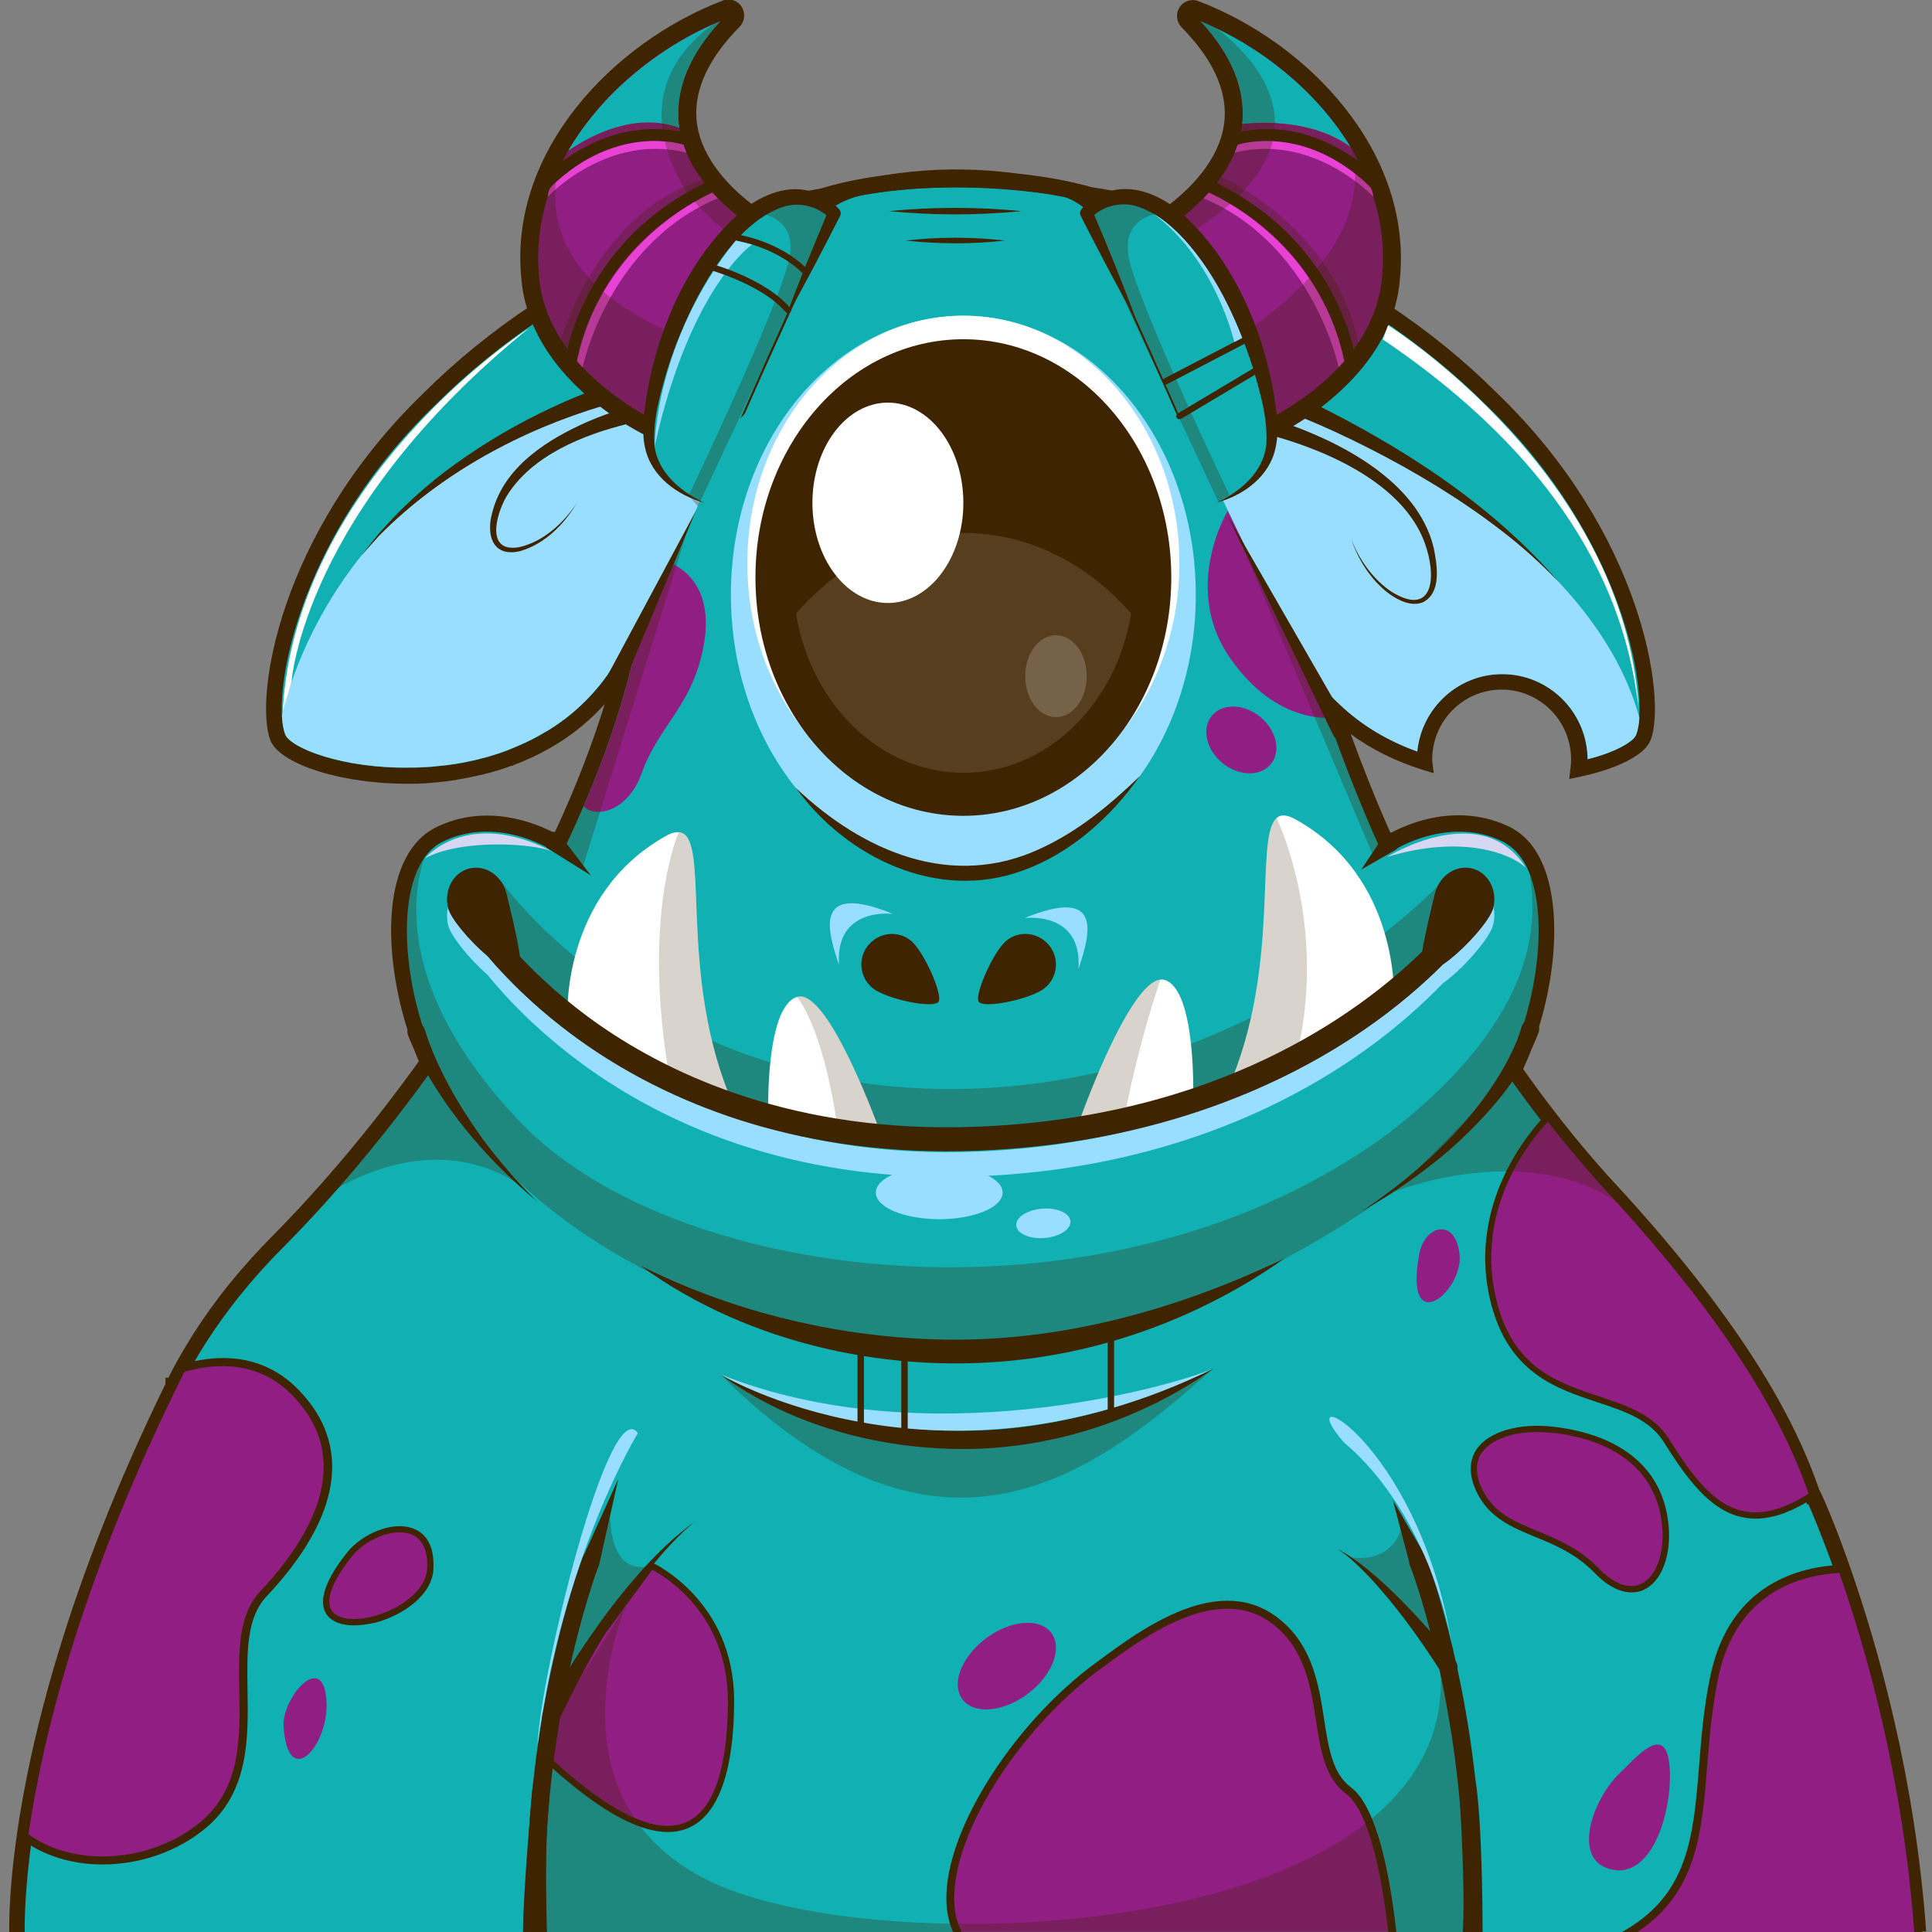 <?xml version="1.0" encoding="utf-8"?>
<!-- Generator: Adobe Illustrator 26.1.0, SVG Export Plug-In . SVG Version: 6.00 Build 0)  -->
<svg version="1.1" id="Слой_1" xmlns="http://www.w3.org/2000/svg" xmlns:xlink="http://www.w3.org/1999/xlink" x="0px" y="0px"
	 viewBox="0 0 1024 1024" style="enable-background:new 0 0 1024 1024;" xml:space="preserve">
<rect x="0" y="0" width="1024" height="1024" fill="#808080" stroke="none"/>
<style type="text/css">
	.st0{fill:#11B1B3;}
	.st1{fill:#3F2401;}
	.st2{fill:#911E83;}
	.st3{fill:#99DEFF;}
	.st4{fill:#FFFFFF;}
	.st5{opacity:0.12;fill:#FFFFFF;}
	.st6{opacity:0.19;fill:#FFFFFF;}
	.st7{opacity:0.29;fill:#3F2401;}
	.st8{opacity:0.2;fill:#3F2401;}
	.st9{fill:#E842D4;}
	.st10{fill:#D6D7F3;}
</style>
<g>
	<path class="st0" d="M1016.8,1024c-6-82.7-26.2-152.2-40.4-192.5c-8.5-24-14.8-37.7-14.8-37.7s-0.2,0-0.5-0.1
		c-0.1-0.4-0.3-0.9-0.4-1.3c-8.6-25.5-23.9-57-53.7-97.3c0,0,0,0,0,0c-13.2-17.9-29.3-37.5-48.8-59.1c-13.4-14.2-25.8-28.9-37.5-44
		c-6.3-8.1-12.3-16.4-18.1-24.7c2.8-5.9,5.4-12.1,7.6-18.5c0.1-0.3,0.2-0.5,0.3-0.7c0.2-0.6,0.4-1.3,0.6-1.9c0-0.1,0-0.1,0.1-0.2
		c0-0.1,0-0.1,0-0.1c13.1-40.6,12.8-87.8-10.2-102.1c-0.8-0.5-1.6-1-2.5-1.4c-8.8-4.3-17.5-5.8-25.6-5.7c-17.8,0.2-32.2,8-36.3,10.5
		l0,0c-0.8,0.5-1.2,0.7-1.2,0.7c-9.3-20.7-17.4-41-24.4-60.5c-1.3-3.7-2.6-7.4-3.9-11c14.2,13.5,30.9,22.4,48.2,27.8
		c0-0.2,0-0.4,0-0.5v-0.8c0-22.7,18.3-41.2,41-41.2c22.7,0,41.1,18.5,41.1,41.2c0,1.7-0.1,3.4-0.3,5.1c15.1-3.2,26.6-8.2,31.8-13.3
		c0.2-0.2,0.3-0.3,0.5-0.5c0.1-0.2,0.3-0.4,0.4-0.5c0.4-0.5,0.7-0.9,1-1.4c0.3-0.4,0.5-0.9,0.7-1.4c8-21.9-6.5-107.9-80.8-179.3
		c-18.4-18.3-37.8-33.6-57.1-46.4c-13.2-8.7-26.3-16.2-39-22.7c-27.5-14-53-23.1-73.2-29c-1-0.3-1.9-0.6-2.8-0.8
		c-12.6-3.5-22.8-5.8-29.9-7.2c-3.4-0.7-6.1-1.1-7.9-1.4c-1.8-0.3-2.8-0.4-2.8-0.4c-11.1-3.1-23.4-5.5-37.3-6.9h0
		c-10.1-1.1-21.1-1.6-32.8-1.6c-2.2,0-4.3,0-6.5,0.1c-14.4,0.3-27.4,1.4-39.3,3.3c-0.6,0.1-1.2,0.2-1.8,0.3
		c-8.6,1.4-16.5,3.3-23.9,5.5c-1.7,0.3-4,0.7-6.7,1.2c-3.6,0.7-7.9,1.6-13,2.8c-5,1.2-10.8,2.7-17.1,4.5c-0.8,0.2-1.7,0.5-2.6,0.7
		c-20.2,5.9-45.8,15.1-73.4,29.2c-12.7,6.5-25.7,14-38.8,22.6c-19.2,12.7-38.5,28-56.9,46.2c-74.3,71.4-88.8,157.4-80.7,179.3
		c3.7,10,34.1,20.9,70.3,20.5c0.6,0,1.2,0,1.9,0c0.2,0,0.4,0,0.6,0c0.8,0,1.7,0,2.5-0.1c0.8,0,1.6-0.1,2.3-0.1
		c0.6,0,1.3-0.1,1.9-0.1c0.6,0,1.1-0.1,1.7-0.1c1.4-0.1,2.8-0.2,4.1-0.4c0.7-0.1,1.3-0.1,2-0.2c1.4-0.1,2.9-0.3,4.3-0.5
		c1.2-0.2,2.3-0.4,3.5-0.6c2.7-0.4,5.3-0.9,8-1.5c1.3-0.3,2.6-0.6,4-0.9c0.7-0.2,1.3-0.3,2-0.5c2-0.5,4-1.1,5.9-1.7
		c1.3-0.4,2.6-0.8,3.9-1.3c1.3-0.4,2.5-0.9,3.7-1.3c0,0,0.1,0,0.2-0.1c4.6-1.7,9-3.6,13.4-5.9c0.6-0.3,1.3-0.6,1.9-1
		c1.9-1,3.7-2,5.6-3.1c1.2-0.7,2.4-1.5,3.6-2.2c12.8-8.3,24.4-19.3,33.7-33.7c0.7-1.1,1.5-2.3,2.2-3.5c0,0,0,0,0,0.1
		c-7.9,31.9-20.1,64-35,95.1c-0.3-0.2-0.8-0.5-1.5-0.9c0,0,0,0,0,0c-7.2-4.2-34-17.6-61.2-4.3c-25.8,12.6-26.3,62.6-12.3,104.9
		c0,0,0,0.1,0.1,0.3c0.1,0.3,0.2,0.6,0.3,0.9c0.1,0.2,0.2,0.4,0.3,0.6c1.6,4.8,3.5,9.5,5.5,14.1c-26.8,37.5-54.8,70.3-79.7,95.2
		c-8.6,8.7-16.3,17.3-23,25.7c0,0,0,0,0,0h0c-7.1,8.8-13.2,17.4-18.5,25.7c-3.4,5.4-6.5,10.7-9.2,15.8c-1.6,3.1-3.2,6.1-4.6,9
		c0,0,0,0,0,0c0,0,0,0.1,0,0.1c0,0.1-0.1,0.2-0.1,0.3C39.3,841.4,19.9,923.3,12.8,973.2c-3.7,25.8-4,43-4,50.8H1016.8z"/>
	<path class="st1" d="M13.1,1024c-0.1-7.6,0.3-24.7,3.9-50.2c7-49.3,26.1-129.9,77.3-235.1l0.8-1.8l0.7-0.7v-0.8
		c1.2-2.5,2.6-5.2,4.1-8c2.8-5.2,5.8-10.4,9.1-15.5c5.4-8.5,11.5-16.9,18-25.1l0.3-0.3c6.8-8.5,14.5-17.1,22.7-25.3
		c27-27.1,54.7-60.2,80.1-95.7l1.4-2l-1-2.2c-2-4.5-3.8-9.1-5.3-13.7l-0.1-0.3c-0.1-0.2-0.2-0.5-0.2-0.5l-0.3-1
		c-13.3-40.1-13.2-88.4,10.1-99.7c23.1-11.3,46.1-1.8,55.1,3l2.2,1.2c0.4,0.2,0.7,0.4,1,0.6l4.3,2.6l2-4.2
		c3.5-7.3,6.8-14.6,9.9-21.8c11-25.5,19.5-50.4,25.4-74.1l0.1-0.5v-0.5l-2.9,0l-0.9,0l-0.3-0.2l-3.7-2c-0.7,1.2-1.4,2.3-2.1,3.4
		c-8.4,13-19.3,24-32.4,32.4c-1.1,0.7-2.3,1.5-3.5,2.1c-1.8,1.1-3.6,2.1-5.5,3.1c-0.5,0.3-1.1,0.6-1.7,0.9
		c-4.2,2.1-8.4,3.9-12.5,5.5l-1,0.4h0c-0.8,0.3-1.7,0.6-2.5,0.9l-0.8,0.3c-1.3,0.4-2.5,0.8-3.8,1.2c-1.7,0.6-3.6,1.1-5.7,1.6
		l-0.8,0.2c-0.4,0.1-0.8,0.2-1.1,0.3l-0.4,0.1c-1.2,0.3-2.4,0.6-3.5,0.8c-2.7,0.6-5.3,1.1-7.8,1.5l-0.6,0.1c-1,0.1-1.9,0.3-2.9,0.4
		c-1.4,0.2-2.8,0.4-4.3,0.5c-0.6,0.1-1.2,0.1-1.9,0.2c-1.3,0.1-2.7,0.3-4,0.4l-3.8,0.2c-0.7,0-1.4,0.1-2.1,0.1
		c-0.8,0-1.6,0.1-2.4,0.1h-0.1l-0.5,0c-0.6,0-1.1,0-1.8,0c-35.7,0.6-63.6-10.4-66.3-17.7c-0.9-2.4-1.5-5.9-1.7-10.1
		c-1.5-30.2,16.7-102.5,81.5-164.7c16.9-16.8,35.8-32.2,56.2-45.7c12.3-8.1,25.2-15.7,38.4-22.4c23.3-11.9,47.7-21.6,72.7-28.9
		c0.6-0.2,1.2-0.4,1.8-0.5l0.6-0.2c5.6-1.6,11.3-3.1,16.9-4.4c4.4-1,8.6-1.9,12.8-2.8c2.7-0.5,4.9-0.9,6.6-1.2l0.5-0.1
		c7.3-2.2,15.2-4,23.3-5.4c0.3,0,0.7-0.1,1.1-0.2c0.3,0,0.5-0.1,0.8-0.1c11.7-1.9,24.8-2.9,38.7-3.2c2.2,0,4.3-0.1,6.4-0.1
		c11.4,0,22.3,0.5,32.4,1.6l0.3,0c13.1,1.4,25.3,3.6,36.3,6.8l0.6,0.1c0,0,1,0.1,2.7,0.4c1.9,0.3,4.7,0.8,7.8,1.4
		c6.2,1.2,16.3,3.3,29.4,7l1.2,0.4c0.5,0.1,1,0.3,1.6,0.5c24.9,7.3,49.3,16.9,72.4,28.7c13.2,6.7,26.2,14.3,38.6,22.5
		c20.5,13.6,39.5,29,56.5,45.9c65.6,63,83.4,136.4,81.3,165.9c-0.2,3.7-0.8,6.6-1.6,8.8c-0.1,0.1-0.1,0.3-0.2,0.5l-0.1,0.2
		c-0.2,0.3-0.4,0.6-0.7,1l-0.5,0.6c-4.1,4-13.1,8.1-24.3,10.9c-0.2-24.9-20.4-45.1-45.3-45.1c-23.4,0-42.7,18-45,41
		c-15.9-5.7-29.8-14.1-41.2-25l-12.6-12l0.8,2.2l5.3,15.3c1.1,3.3,2.3,6.6,3.5,10c7.5,20.9,15.8,41.4,24.5,60.8l1.9,4.3l4.1-2.5
		l1.5-0.9c4.2-2.5,17.6-9.5,33.9-9.7c8.4-0.1,16.4,1.7,23.6,5.2c0.8,0.4,1.5,0.8,2.2,1.3c21.5,13.4,20.4,60.1,8.4,97.2l-0.1,0.4
		c-0.2,0.6-0.4,1.1-0.5,1.7c-0.1,0.2-0.2,0.5-0.3,0.7c-2.1,6.3-4.6,12.3-7.4,18.1l-1.1,2.2l1.4,2c5.8,8.4,12,16.7,18.2,24.8
		c12.2,15.7,24.9,30.6,37.7,44.2c18.2,20.1,34.3,39.5,47.7,57.6v0.3l1,1c25.4,34.5,42.8,65.9,52.9,95.9l1.2,3.8l0.8,0.1
		c2,4.6,7.3,17,13.8,35.3c15.1,43,34.2,110.8,40.1,191.1h8.5c-5.9-81.5-25.3-150.3-40.6-193.9c-8.4-24-14.7-37.6-15-38.1l-0.9-1.9
		l-0.1,0c-10.4-30.4-27.8-61.9-53.2-96.4l-0.8-1.1c-13.8-18.7-30.3-38.7-49.2-59.5c-12.7-13.5-25.2-28.1-37.2-43.7
		c-5.7-7.3-11.2-14.9-16.6-22.5c2.5-5.4,4.7-11,6.7-16.8c0-0.2,0.1-0.3,0.2-0.4l0.1-0.4c0.2-0.6,0.4-1.1,0.5-1.7c0,0,0-0.1,0-0.1
		l0.3-0.7v-0.3c13.1-41.1,13.1-90.6-12.1-106.3c-1-0.7-2-1.2-3-1.7c-8.5-4.1-17.8-6.2-27.5-6.1c-15.8,0.1-29.1,6-35.5,9.4
		c-7.5-16.8-14.5-34.4-21.1-52.4c11.1,8.1,23.8,14.4,37.8,18.8l6.2,1.9l-0.8-6.5v-0.8c0-20.4,16.5-37,36.8-37
		c20.3,0,36.8,16.6,36.8,37c0,1.4-0.1,2.9-0.3,4.6l-0.7,5.8l5.7-1.2c15.5-3.3,27.8-8.5,33.9-14.4c0.3-0.3,0.5-0.5,0.8-0.8
		c0.2-0.3,0.4-0.5,0.5-0.6c0.5-0.6,0.9-1.3,1.3-1.8c0.4-0.7,0.8-1.4,1.1-2.2c8.1-22.1-4.3-109.3-81.7-183.7
		c-17.3-17.3-36.7-33-57.7-46.9c-12.7-8.3-25.9-16.1-39.4-22.9c-23.6-12-48.5-21.9-73.8-29.3c-0.6-0.2-1.1-0.3-1.7-0.5l-1.2-0.4
		c-13.5-3.8-23.9-6-30.2-7.2c-3.3-0.6-6-1.1-8.1-1.4c-1.3-0.2-2.1-0.3-2.6-0.4c-11.5-3.2-24.2-5.6-37.7-7l-0.3,0
		c-10.3-1.1-21.4-1.6-33.1-1.6c-2.2,0-4.3,0-6.6,0.1c-14.3,0.3-27.8,1.4-39.8,3.3c-0.3,0-0.7,0.1-1,0.2c-0.3,0-0.5,0.1-0.9,0.1
		c-8.4,1.4-16.6,3.3-24.2,5.6c-1.7,0.3-3.9,0.7-6.5,1.2c-4.3,0.8-8.8,1.8-13.2,2.8c-5.8,1.4-11.6,2.9-17.3,4.5l-0.6,0.1
		c-0.7,0.2-1.4,0.4-2,0.6c-25.4,7.4-50.3,17.3-74.1,29.5c-13.4,6.9-26.6,14.6-39.2,22.9c-20.9,13.8-40.3,29.6-57.5,46.7
		C147.3,282.9,135,370,143.2,392.1c4.8,13.1,38.8,23.7,74.3,23.3c0.7,0,1.3,0,1.9,0c0.3,0,0.6,0,0.8,0c0.8,0,1.6,0,2.4-0.1
		c0.8,0,1.5-0.1,2.3-0.1l3.9-0.3c1.4-0.1,2.9-0.2,4.2-0.4c0.7-0.1,1.4-0.1,2-0.2c1.5-0.1,3-0.4,4.5-0.6c1-0.1,2-0.3,3-0.5l0.6-0.1
		c2.7-0.4,5.4-1,8.3-1.6c1.2-0.3,2.4-0.6,3.6-0.8l2.5-0.6c2.2-0.6,4.2-1.1,6.1-1.7c1.3-0.4,2.6-0.8,4.1-1.3l0.8-0.3
		c0.8-0.3,1.6-0.6,2.4-0.9l0.6,0l0.7-0.4c4.4-1.6,8.9-3.6,13.5-5.9c0.7-0.3,1.3-0.7,1.9-1c1.9-1,3.9-2.1,5.8-3.2
		c1.2-0.8,2.5-1.5,3.7-2.3c8.7-5.6,16.5-12.3,23.4-19.9c-6.8,22-15.7,44.9-26.6,68.3c-10.3-5.4-36.2-16-62.6-3.1
		c-28.8,14-29.1,65.9-14.5,110c0,0.1,0.1,0.3,0.1,0.4l0.1,0.3c0.1,0.3,0.1,0.5,0.3,0.9l0.1,0.4c1.4,4.1,2.9,8.1,4.6,12.1
		c-24.8,34.5-51.7,66.5-77.8,92.8c-7.9,8-15.3,16.2-22,24.4l-1.3,1.6c-6.8,8.5-13.1,17.3-18.7,26.1c-3.3,5.3-6.5,10.7-9.4,16
		c-1.3,2.4-2.5,4.7-3.5,6.8h-1.6v3.3c-52.2,106.8-71.7,189-78.8,239.1c-3.7,26.1-4.1,43.4-4,51.4H13.1z"/>
	<path class="st2" d="M373.3,340.1c-5.4,33.7-24,43.8-33.1,69.5c-7.5,21-24.8,24.1-30.9,17.8c11-25.5,19.5-50.4,25.4-74.1l0.1-0.5
		v-0.5l-2.9,0l23.7-53.8C355.6,298.5,378.7,306.4,373.3,340.1z"/>
	<path class="st2" d="M650.7,270.8c0,0-0.4,0.7-1.1,2c-4.5,8.6-20,43.4,2.1,75.6c25.5,37,55.3,31.8,55.3,31.8L650.7,270.8z"/>
	<path class="st3" d="M396.3,207.9c-18.7,43.2-40.6,92.8-60.3,134.1c-1.7,3.5-3.5,6.9-5.4,10.1l-3.7-2c-0.7,1.2-1.4,2.3-2.1,3.4
		c-8.4,13-19.3,24-32.4,32.4c-1.1,0.7-2.3,1.5-3.5,2.1c-1.8,1.1-3.6,2.1-5.5,3.1c-0.5,0.3-1.1,0.6-1.7,0.9
		c-4.2,2.1-8.4,3.9-12.5,5.5l-1,0.4h0c-0.8,0.3-1.7,0.6-2.5,0.9l-0.8,0.3c-1.3,0.4-2.5,0.8-3.8,1.2c-1.7,0.6-3.6,1.1-5.7,1.6
		l-0.8,0.2c-0.4,0.1-0.8,0.2-1.1,0.3l-0.4,0.1c-1.2,0.3-2.4,0.6-3.5,0.8c-2.7,0.6-5.3,1.1-7.8,1.5l-0.6,0.1c-1,0.1-1.9,0.3-2.9,0.4
		c-1.4,0.2-2.8,0.4-4.3,0.5c-0.6,0.1-1.2,0.1-1.9,0.2c-1.3,0.1-2.7,0.3-4,0.4l-3.8,0.2c-0.7,0-1.4,0.1-2.1,0.1
		c-0.8,0-1.6,0.1-2.4,0.1h-0.1l-0.5,0c-0.6,0-1.1,0-1.8,0c-35.7,0.6-63.6-10.4-66.3-17.7c-0.9-2.4-1.5-5.9-1.7-10.1
		c8.5-35.4,46.5-142.1,199.2-176.8C370.5,199.4,386,201.8,396.3,207.9z"/>
	<path class="st3" d="M868.9,380.4c-0.2,3.7-0.8,6.6-1.6,8.8c-0.1,0.1-0.1,0.3-0.2,0.5l-0.1,0.2c-0.2,0.3-0.4,0.6-0.7,1l-0.5,0.6
		c-4.1,4-13.1,8.1-24.3,10.9c-0.2-24.9-20.4-45.1-45.3-45.1c-23.4,0-42.7,18-45,41c-15.9-5.7-29.8-14.1-41.2-25l-12.6-12l0.8,2.2
		c-4.8-6.3-9.2-13.4-12.9-21.3c-18.7-39.1-42.1-85.9-60.1-127.5c0.1-0.1,0.2-0.2,0.3-0.3c12.8-10.7,30.6-13.1,46-6.6
		C717.1,227,843.6,287.7,868.9,380.4z"/>
	<ellipse class="st3" cx="510.6" cy="315.2" rx="123.2" ry="147.8"/>
	<g>
		<ellipse class="st4" cx="510.6" cy="298.5" rx="114.5" ry="131.2"/>
		<ellipse class="st1" cx="510.6" cy="306.1" rx="110.2" ry="126.3"/>
		<path class="st1" d="M601,306.1c0,6.5-0.5,12.9-1.5,19.1c-7.8,48.1-44.6,84.4-88.8,84.4c-44.2,0-81-36.4-88.8-84.4
			c-1-6.2-1.5-12.6-1.5-19.1c0-57.2,40.5-103.5,90.4-103.5C560.5,202.6,601,248.9,601,306.1z"/>
		<path class="st5" d="M599.5,325.2c-7.8,48.1-44.6,84.4-88.8,84.4c-44.2,0-81-36.4-88.8-84.4c22.9-26.4,54.3-42.7,88.8-42.7
			C545.2,282.5,576.6,298.8,599.5,325.2z"/>
		<ellipse class="st4" cx="470.6" cy="266.5" rx="40" ry="53.1"/>
		<ellipse class="st6" cx="559.7" cy="358.4" rx="16.3" ry="21.7"/>
	</g>
	<path class="st1" d="M322.3,357.5l46.5-86.7l-38,90.9C328.1,367.6,319.3,363.4,322.3,357.5L322.3,357.5z"/>
	<path class="st1" d="M706.6,389.6l-55.9-116.2L715,385.1C718.1,390.8,709.6,395.4,706.6,389.6L706.6,389.6z"/>
	<path class="st1" d="M413.4,149.1c2.7-23.9,18.4-47.4,42.4-53.6c35.9-8.3,73.9-7.3,109.6,1.5c21.1,7.9,33.2,35.6,39,55.8
		c-8.5-17.2-22-42.8-41.2-48.8c-33.1-5.4-71.1-6.7-105.5-0.7C435.2,107.9,420.4,127.6,413.4,149.1L413.4,149.1z"/>
	<path class="st1" d="M482.7,498.5c7,5.6,17.3,29.2,14.7,32.5c-3,3.8-27.8-1.6-34.8-7.2c-7-5.6-8.1-15.8-2.5-22.7
		S475.7,492.9,482.7,498.5z"/>
	<path class="st1" d="M533.5,498.5c-7,5.6-17.3,29.2-14.7,32.5c3,3.8,27.8-1.6,34.8-7.2c7-5.6,8.1-15.8,2.5-22.7
		S540.5,492.9,533.5,498.5z"/>
	<path class="st1" d="M225.1,545.7c6.5,20.5,17.6,39.5,30,57c8.8,12,18.8,23.5,29.4,34c-10.5-8.9-20.9-18.6-30-29
		c-10.9-12.2-20.6-25.5-28.8-39.8c-2.4-4.1-4.6-8.3-6.6-12.6c-1-2.2-2-4.3-2.9-6.8c-0.9-2.5,0.3-5.2,2.7-6.2
		C221.5,541.4,224.4,543,225.1,545.7L225.1,545.7z"/>
	<path class="st1" d="M815.6,547c-8.1,21.7-23.5,39.9-39.9,55.7c-12.1,11.6-25.9,21.8-39.9,30.9c0,0-14.3,8.7-14.3,8.7
		c4.7-3.3,16-11.3,20.2-14.8c19.5-15.3,37.3-33.4,50.8-54.2c4.4-6.9,8.3-14,11.4-21.5c0.9-2.3,1.9-5.1,2.5-7.4
		C808.2,538.2,817.4,540.7,815.6,547L815.6,547z"/>
	<path class="st1" d="M297,442.8l16.2,21.2l-22.4-14l-0.2-0.1C284.4,445.5,292,437.1,297,442.8L297,442.8z"/>
	<path class="st1" d="M739.6,450.5l-18.1,10.4l11.6-17.4C738.1,437.2,746.3,446.1,739.6,450.5L739.6,450.5z"/>
	<path class="st1" d="M339.6,670.9C385.9,694,437,707,488.6,709.6c66.7,3.6,132.1-13.8,192.2-42.6c-39.9,28.2-87.3,47-136,53.2
		C474.5,729.3,397.3,713,339.6,670.9L339.6,670.9z"/>
	<path class="st1" d="M421.8,417.6c35.5,33.7,82.7,54.1,129.6,32.2c20-9.2,36.9-23.1,52.9-38.6c-15.5,21.8-36.8,41.2-62.5,50.3
		C496.9,477.9,448.7,454.6,421.8,417.6L421.8,417.6z"/>
	<path class="st1" d="M381.7,728.4c45.5,22.6,97.2,32.9,147.8,29.2c39.7-3,77.6-15.1,113.7-32.2c-37.8,26.7-83.9,42.1-130.4,42.6
		C466.7,768.4,419.2,755.8,381.7,728.4L381.7,728.4z"/>
	<path class="st2" d="M421.5,141.3c-0.1-1.6-0.4-3.1-0.7-4.7c-0.2-1-0.4-2.1-0.7-3.1c-0.3-1.4-0.7-2.8-1.2-4.2c0-0.1,0-0.2-0.1-0.2
		c-0.3-0.9-0.6-1.8-1-2.6c0,0-7-3.3-15.9-9.4c0,0,0,0,0,0c-0.1-0.1-0.2-0.1-0.3-0.2c-1.3-0.9-2.6-1.8-3.9-2.8
		c-0.3-0.2-0.5-0.4-0.8-0.6c-0.9-0.7-1.8-1.4-2.8-2.2c0,0-0.1-0.1-0.1-0.1c-0.5-0.4-1.1-0.9-1.6-1.3c-3.8-3.2-7.7-6.7-11.3-10.7
		c-1.1-1.2-2.2-2.5-3.2-3.8C373.7,90,370,84,367.5,77.6c-0.8-2.1-1.5-4.3-2-6.6c-4-16.9,0.6-37.2,23.1-60c2.8-2.8-0.2-7.4-3.9-6
		c-29.4,11.2-59.6,32.8-79.9,60.9c-3,4.2-5.8,8.5-8.3,12.9c-2.5,4.4-4.8,9-6.8,13.6c-1.2,2.8-2.3,5.6-3.2,8.5
		c-4.9,14.5-7.1,30-5.5,46.2c0.4,4.6,1.2,9,2.3,13.2c0.4,1.6,0.9,3.1,1.4,4.7c0.5,1.5,1.1,3.1,1.8,4.6c3.2,7.8,7.7,14.9,12.9,21.4
		c1.5,1.9,3,3.6,4.6,5.4c1,1.2,2.1,2.3,3.2,3.4c0.7,0.8,1.2,1.2,1.2,1.2s0,0,0,0c2,2,4.1,3.9,6.2,5.7c1.4,1.2,2.8,2.4,4.2,3.5
		c1.3,1,2.6,2,3.9,3c4.8,3.6,9.6,6.7,14.3,9.5c1.3,0.8,2.7,1.6,4,2.3c0.1,0.1,0.2,0.2,0.4,0.2c0.9,0.5,1.7,0.9,2.6,1.4
		c1,0.5,2,1,3,1.5c0.2,0.1,0.4,0.2,0.6,0.3c0.4,0.2,0.8,0.4,1.2,0.6c6.8,3.2,12.8,5.4,17,6.3c3.4,0.1,9.6-3.8,16.7-10.3
		c2.6-2.4,5.3-5.1,8-8.1c1.4-3.2,2.8-6.4,4.3-9.9c6-13.5,12.8-28.8,20.4-45.3c2.1-4.6,4.3-9.4,6.5-14.2
		C421.8,145.5,421.7,143.4,421.5,141.3z M381.8,11.3c-15.8,17.2-23.2,34.6-22.2,51.8c0.1,1.5,0.2,3.1,0.5,4.6
		c-24.1-8.8-48.4,4.9-58.8,12.1C319.1,49.1,349.8,24.6,381.8,11.3z"/>
	<path class="st1" d="M426.5,146.3c0-0.3,0-0.5,0-0.8c0-1.1-0.1-2.1-0.2-3.2c0-0.5-0.1-0.9-0.1-1.4c-0.4-4.5-1.4-8.8-2.7-13
		c-0.4-1.1-0.8-2.3-1.2-3.4c-0.2-0.4-0.4-0.8-0.7-1.2c-0.5-0.6-1-1.1-1.7-1.4c0,0-1.8-0.9-4.7-2.5c-2-1.1-4.4-2.5-7.1-4.3
		c-0.7-0.4-1.4-0.9-2.1-1.4c-0.1-0.1-0.1-0.1-0.2-0.2c0,0,0,0,0,0c-0.9-0.6-1.9-1.3-2.9-2c-0.3-0.2-0.6-0.4-0.8-0.6
		c0,0-0.1,0-0.1-0.1c-1.2-0.9-2.5-1.8-3.8-2.8c0,0-0.1,0-0.1-0.1c-0.3-0.2-0.6-0.5-0.9-0.7c-12.2-9.7-26.9-25.3-28.1-44.9
		c-0.9-15.6,6.8-31.8,22.9-48.1c2.8-2.9,3.2-7.2,1.1-10.6c-2.2-3.4-6.3-4.7-10-3.3c-58,22.1-113.4,79.8-106.8,147
		c0.4,5.5,1.4,10.7,2.9,15.7c0.5,1.6,1,3.1,1.5,4.7c0.5,1.6,1.1,3.1,1.8,4.5c6.4,14.8,16.6,26.9,27.1,36.3c1.3,1.2,2.6,2.3,3.9,3.4
		c1.5,1.2,2.9,2.4,4.4,3.5c3,2.3,6,4.4,8.8,6.3c4.8,3.2,9.1,5.7,12.5,7.5c0.6,0.4,1.3,0.7,1.9,1c1,0.5,1.9,1,2.9,1.5
		c1,0.5,2,1,3,1.5c0.1,0,0.2,0.1,0.3,0.1c0.2,0.1,0.3,0.2,0.5,0.2c6.3,2.9,12.3,5.1,17.1,6.2c0.3,0.1,0.6,0.1,1,0.1h0.1
		c3.6,0,7.9-2.2,12.2-5.2c3.8-2.7,7.5-6.1,10.5-9c0.8-0.8,1.6-1.6,2.3-2.3c0.6-0.6,1.1-1.2,1.6-1.7c0.7-0.7,1.2-1.3,1.7-1.8
		c0.3-0.4,0.6-0.8,0.8-1.3c8.7-19.8,17.7-39.8,26.8-59.7c1.5-3.2,2.9-6.4,4.4-9.6c0.3-0.6,0.4-1.3,0.4-2v-0.8
		C426.5,146.6,426.5,146.5,426.5,146.3z M341.5,219.9c0,0-0.1,0-0.1-0.1c-4.7-2.6-10.7-6.4-17-11.2c-0.5-0.4-0.9-0.7-1.4-1.1
		c-0.7-0.5-1.4-1.1-2.1-1.7c-4.1-3.3-8.2-7-12.1-11.2c0,0,0,0,0-0.1c-0.2-0.2-0.3-0.4-0.5-0.5c-0.1-0.1-0.1-0.1-0.2-0.2
		c-0.2-0.2-0.4-0.4-0.5-0.6c0,0,0,0,0,0c-0.6-0.6-1.2-1.3-1.7-1.9h0c-1.1-1.3-2.3-2.7-3.4-4.1c-0.6-0.7-1.2-1.5-1.7-2.3
		c-1.2-1.6-2.4-3.3-3.5-5c-2.6-4-4.9-8.4-6.7-13c-0.6-1.5-1.2-3-1.7-4.6c-0.5-1.5-1-3.1-1.4-4.7c-0.9-3.5-1.5-7.2-1.8-11
		c-1.4-14.8,0.3-29,4.7-42.5c0,0,0,0,0,0c0.6-1.8,1.2-3.6,1.8-5.4c1-2.6,2-5.2,3.2-7.7c0,0,0,0,0,0c0-0.1,0.1-0.2,0.1-0.3
		c0.8-1.8,1.7-3.6,2.7-5.4c1-1.9,2-3.8,3.1-5.7c17.9-30.7,48.5-55.2,80.5-68.5c-15.8,17.2-23.2,34.6-22.2,51.8
		c0.1,1.5,0.2,3.1,0.5,4.6c0.1,0.7,0.2,1.4,0.3,2.1c0.2,1.2,0.5,2.3,0.8,3.4s0.6,2.3,1,3.4v0c0,0,0,0,0,0c0,0,0,0.1,0,0.1
		c0.4,1.3,0.9,2.6,1.5,4c0,0,0,0.1,0,0.1c2,5,4.8,9.9,8.4,14.6c0.4,0.5,0.8,1.1,1.2,1.6c0.8,1.1,1.6,2.1,2.5,3.1
		c0.5,0.6,1.1,1.3,1.7,1.9h0v0c0,0,0.1,0.1,0.3,0.4c0.6,0.7,1.3,1.4,1.9,2.1c0.1,0.2,0.3,0.3,0.5,0.5c2.1,2.1,4.3,4.2,6.7,6.3
		c1.1,1,2.2,1.9,3.4,2.8c0.3,0.2,0.5,0.4,0.8,0.7c0,0,0.1,0.1,0.1,0.1c0.9,0.7,1.7,1.4,2.6,2c0.7,0.6,1.4,1.1,2.1,1.6
		c0.6,0.4,1.1,0.8,1.7,1.2c7.2,5.1,13.4,8.5,16.3,10c0.4,1,0.7,2.1,1,3.1c0.4,1.2,0.7,2.5,0.9,3.8c0.1,0.3,0.1,0.5,0.2,0.8
		c0.2,1,0.3,2.1,0.5,3.1c0.1,0.7,0.2,1.4,0.2,2.1c0.1,1.3,0.2,2.5,0.2,3.8c-1.8,4-3.7,7.9-5.5,11.9c-0.7,1.5-1.3,2.9-2,4.4
		c-6.4,14.1-12.8,28.2-19,42.2c-1.3,3.1-2.7,6.1-4,9.2c-9.9,10.9-17.8,15.8-20.3,16.2c-4.5-1.1-10.2-3.3-16.3-6.2
		c-0.6-0.3-1.2-0.6-1.7-0.8c-0.2-0.1-0.5-0.3-0.8-0.4c-1-0.5-2-1-3-1.6c-0.2-0.1-0.5-0.3-0.7-0.4C343,220.7,342.2,220.3,341.5,219.9
		z"/>
	<path class="st0" d="M359.6,63.1c0.1,1.5,0.2,3.1,0.5,4.6c-24.1-8.8-48.4,4.9-58.8,12.1c17.9-30.7,48.5-55.2,80.5-68.5
		C366,28.5,358.5,45.9,359.6,63.1z"/>
	<path class="st0" d="M442.1,113c-6.2,13.1-12.2,25.9-17.9,38.1c-12.2,26.4-22.8,50.3-31.2,69.4c-12.4,28.1-19.8,45.9-19.8,45.9
		s-27.3-8.7-29.2-32.6c-0.1-1.5-0.2-3.2-0.1-5c0.5-26.3,17.3-79.7,46.7-108.7c2.1-2,4.1-3.8,6-5.4C424.6,92.2,442.1,113,442.1,113z"
		/>
	<path class="st1" d="M373.2,266.4c-14.1-3.8-28.1-13.9-31.3-29.1c-1.2-5.2-1-10.2-0.8-15.1c4-40.4,21.4-84.3,52.9-111.1
		c10.3-8,24.2-13.8,37.2-9.2c4.5,1.6,8.6,4,12,7.4c0.5,0.5,1,1,1.6,1.7c0.9,1,1,2.4,0.4,3.6c-9.5,18.6-19.1,37.2-29.5,55.4
		c7.3-19.6,15.2-39,23.3-58.2c0,0,0.5,3.6,0.5,3.6c-5.9-5.8-14.8-8.2-22.9-6.2c-30.8,8.7-53.8,57.6-62.8,86.4
		c-3.9,13.2-8,27.3-6.9,41C348.9,250.5,360.6,260.5,373.2,266.4L373.2,266.4z"/>
	<path class="st1" d="M302.2,197.1c-0.1,0-0.2,0-0.3,0c-1.7-0.2-3-1.7-2.8-3.5c0.1-0.7,7.1-65.7,77.7-98.1c1.6-0.7,3.5,0,4.2,1.6
		c0.7,1.6,0,3.5-1.6,4.2c-67.3,30.9-74,92.3-74,93C305.2,195.9,303.8,197.1,302.2,197.1z"/>
	<path class="st1" d="M288.3,101.6c-0.7,0-1.5-0.3-2.1-0.8c-1.3-1.2-1.5-3.2-0.3-4.5c0.3-0.4,34.4-38.9,81.5-24.8
		c1.7,0.5,2.6,2.3,2.1,4c-0.5,1.7-2.3,2.6-3.9,2.1c-43.3-13-74.6,22.5-74.9,22.9C290,101.2,289.1,101.6,288.3,101.6z"/>
	<path class="st2" d="M731.7,101c-1-2.9-2-5.7-3.2-8.5c-1.8-4.2-3.8-8.3-6-12.3c-0.3-0.5-0.6-1.1-0.9-1.6c-1.5-2.7-3.2-5.4-4.9-8
		c-0.5-0.8-1-1.5-1.6-2.3c-2.1-3-4.2-5.9-6.5-8.7c0,0,0-0.1,0-0.1c-20.1-25-47.9-44.2-75-54.5c-3.7-1.4-6.7,3.2-3.9,6
		c22.5,22.8,27.1,43,23.1,60c-0.5,2.3-1.2,4.4-2,6.6c-2.2,5.8-5.4,11.1-9,15.9c-0.4,0.6-0.9,1.2-1.4,1.7c-0.5,0.7-1.1,1.4-1.7,2.1
		c-0.5,0.6-1,1.2-1.5,1.8c-3.6,4-7.4,7.6-11.3,10.7c-0.5,0.4-1.1,0.9-1.6,1.3c0,0.1-0.1,0.1-0.1,0.1c-0.9,0.7-1.8,1.4-2.7,2.1
		c-0.3,0.2-0.6,0.4-0.8,0.6c-1.3,1-2.6,1.9-3.9,2.8v0c-0.1,0.1-0.2,0.1-0.3,0.2h0c-0.1,0.1-0.1,0.1-0.2,0.1
		c-8.9,6.1-15.8,9.3-15.8,9.3c-1,2.5-1.8,5.1-2.4,7.7c0,0.1,0,0.2,0,0.2c-0.3,1.4-0.6,2.9-0.8,4.3c-0.4,3-0.6,6-0.6,9
		c8.6,18.8,16.5,36.3,23.4,51.7c0.5,1,0.9,2.1,1.4,3.1c1.7,3.9,3.4,7.7,5,11.3c0.5,1.1,1,2.2,1.5,3.3c0.4,0.5,0.8,0.9,1.2,1.4
		c1.4,1.5,2.8,3,4.2,4.3c8.2,8,15.5,12.8,19.3,12.7c4.6-1,11.3-3.5,18.8-7.2c0.9-0.4,1.8-0.9,2.7-1.4c0.1,0,0.2-0.1,0.3-0.1
		c0.8-0.4,1.7-0.9,2.6-1.4c0.1-0.1,0.2-0.1,0.4-0.2c3.2-1.7,6.5-3.7,9.9-5.9c1.3-0.9,2.7-1.8,4-2.7c1.5-1,2.9-2,4.4-3.1
		c6.5-4.9,12.9-10.5,18.7-16.8c0.4-0.5,0.8-0.9,1.3-1.4c0-0.1,0.1-0.1,0.2-0.2c1.1-1.3,2.2-2.5,3.2-3.8c5.2-6.5,9.7-13.7,13-21.5h0
		c0.6-1.5,1.2-3.1,1.8-4.6c0.5-1.5,1-3.1,1.4-4.7c0.6-2,1-4.1,1.4-6.2c0,0,0,0,0-0.1c0.4-2.3,0.7-4.6,0.9-6.9
		C738.8,131,736.6,115.5,731.7,101z M636.3,11.3c31.3,13,61.2,36.6,79.2,66.3c-19.6-14.1-46.7-13.2-57.2-11.9
		c0.1-0.9,0.2-1.7,0.2-2.6C659.6,45.9,652.1,28.5,636.3,11.3z"/>
	<path class="st1" d="M635.2,0.6c-3.7-1.4-7.9-0.1-10,3.3c-2.2,3.4-1.7,7.7,1.1,10.6C642.3,30.8,650,47,649.1,62.5
		c-1.2,19.6-15.9,35.2-28,44.9c-0.3,0.2-0.6,0.5-0.9,0.7c0,0,0,0-0.1,0.1c-1.3,1-2.5,1.9-3.7,2.8c-0.2,0.2-0.5,0.4-0.8,0.6
		c0,0-0.1,0.1-0.1,0.1c-0.7,0.5-1.4,1-2.1,1.5c-0.3,0.2-0.7,0.5-1,0.7l0,0c0,0,0,0-0.1,0c-0.7,0.5-1.4,0.9-2,1.3h0
		c-4.1,2.6-7.5,4.5-9.6,5.6c-1.4,0.8-2.3,1.1-2.3,1.2c-1.1,0.5-1.9,1.4-2.4,2.6c-0.4,1-0.8,2.1-1.1,3.1c-0.5,1.6-1,3.1-1.4,4.8
		c-0.8,3.2-1.3,6.5-1.6,9.9c-0.1,1.3-0.2,2.6-0.2,3.9c0,0.4,0,0.9,0,1.3c0,0.7,0.1,1.4,0.4,2c1.4,3.1,2.9,6.3,4.3,9.4
		c6.8,14.8,13.5,29.7,20.1,44.5c2.3,5.2,4.6,10.3,6.8,15.4c0.2,0.5,0.5,0.9,0.8,1.3c0.1,0.1,0.2,0.3,0.4,0.4
		c0.3,0.4,0.8,0.9,1.3,1.4c1.2,1.3,2.7,2.8,4.4,4.5c2.3,2.2,5,4.7,7.8,6.8c4.9,3.8,10.1,6.8,14.4,6.8h0.1c0.3,0,0.6,0,1-0.1
		c5-1.1,11.3-3.4,17.9-6.6c1-0.5,1.9-0.9,2.9-1.4c0.9-0.5,1.9-1,2.9-1.5c0.6-0.3,1.3-0.7,1.9-1c0.6-0.3,1.3-0.7,1.9-1.1
		c3.1-1.7,6.7-3.9,10.7-6.5c1.4-1,2.9-2,4.4-3c1.4-1,2.8-2,4.2-3.1c13.1-10.1,27.4-24.4,35.5-43.1c0.1-0.2,0.1-0.2,0.1-0.2
		c0.7-1.5,1.3-3,1.8-4.6c0.5-1.5,1.1-3.1,1.5-4.7c1.4-4.9,2.4-10.1,2.8-15.5C748.5,80.3,693.2,22.7,635.2,0.6z M673,221.9
		c-0.7,0.4-1.5,0.8-2.3,1.2c-7,3.5-13.7,6.2-18.8,7.5c-2.4-0.5-9.7-4.9-18.9-14.7c-0.4-0.5-0.9-1-1.4-1.5c-0.5-1.2-1-2.3-1.5-3.5
		c-1.6-3.6-3.1-7.1-4.7-10.7c-0.4-1-0.9-2-1.4-3.1c-7.5-16.8-15.1-33.7-22.9-50.5c0-0.1,0-0.2,0-0.3c0-1.1,0.1-2.1,0.1-3.2
		c0.4-4.6,1.3-9,2.8-13.2c2.8-1.4,8.7-4.6,15.7-9.5c0.2-0.2,0.4-0.3,0.7-0.5c0,0,0,0,0,0c0.5-0.4,1.1-0.8,1.7-1.2
		c0.7-0.5,1.4-1,2.1-1.6c0.9-0.7,1.8-1.3,2.7-2.1c0,0,0,0,0.1-0.1c0.3-0.2,0.5-0.4,0.8-0.7c1.2-0.9,2.3-1.9,3.4-2.8
		c3.5-3,6.6-6.1,9.4-9.3c0.5-0.6,1-1.2,1.5-1.7c0.9-1.1,1.8-2.2,2.7-3.3c0.9-1.1,1.7-2.2,2.5-3.4c3.8-5.5,6.8-11.2,8.7-17
		c0.3-0.9,0.6-1.8,0.8-2.7c0.4-1.4,0.7-2.8,1-4.2c0.3-1.4,0.5-2.7,0.6-4.1c0.1-0.9,0.2-1.7,0.2-2.6c1-17.2-6.4-34.6-22.2-51.8
		c31.3,13,61.2,36.6,79.2,66.3c0.4,0.7,0.8,1.4,1.2,2c1.1,1.9,2.2,3.9,3.2,5.9c0.9,1.7,1.7,3.4,2.5,5.1c0,0,0,0,0,0
		c1.2,2.7,2.4,5.4,3.4,8.1c0,0.1,0,0.1,0.1,0.2c0.6,1.7,1.2,3.4,1.8,5.1c4.4,13.5,6.2,27.9,4.7,42.8c-0.3,3.7-0.9,7.4-1.8,10.8
		c-0.4,1.6-0.8,3.2-1.3,4.7c-0.5,1.6-1.1,3.1-1.7,4.7c-2.1,5.2-4.7,10.1-7.7,14.6c-0.8,1.2-1.6,2.4-2.5,3.5
		c-0.8,1.1-1.7,2.2-2.6,3.3v0c-0.8,1-1.6,2-2.4,2.9c-0.1,0.1-0.1,0.1-0.1,0.2c-0.9,1.1-1.9,2.1-2.9,3.2
		c-6.5,6.9-13.6,12.6-20.1,17.2c-0.7,0.5-1.4,1-2.1,1.4c-0.4,0.3-0.9,0.6-1.3,0.9c-3.4,2.2-6.5,4.1-9.2,5.6
		c-0.8,0.5-1.6,0.9-2.3,1.3c-0.2,0.1-0.5,0.3-0.7,0.4C673.5,221.6,673.2,221.7,673,221.9z"/>
	<path class="st0" d="M715.6,77.6c-19.6-14.1-46.7-13.2-57.2-11.9c0.1-0.9,0.2-1.7,0.2-2.6c1-17.2-6.4-34.6-22.2-51.8
		C667.6,24.3,697.5,47.9,715.6,77.6z"/>
	<path class="st0" d="M576,113c6.2,13.1,12.2,25.9,17.9,38.1c12.2,26.4,22.8,50.3,31.2,69.4c12.4,28.1,19.8,45.9,19.8,45.9
		s27.3-8.7,29.2-32.6c0.1-1.5,0.2-3.2,0.1-5c-0.5-26.3-17.3-79.7-46.7-108.7c-2.1-2-4.1-3.8-6-5.4C593.6,92.2,576,113,576,113z"/>
	<path class="st1" d="M644.9,266.4c12.6-5.9,24.3-15.9,26.2-30c1.1-13.7-3-27.8-6.9-41c-8.9-28.8-32-77.7-62.8-86.4
		c-8.1-2-16.9,0.4-22.9,6.2c0,0,0.5-3.6,0.5-3.6c8.2,19.3,16.1,38.6,23.3,58.2c-10.3-18.2-20-36.7-29.5-55.4c-1.1-2.1,0.6-4,2-5.2
		c3.4-3.3,7.5-5.8,12-7.4c13-4.6,26.8,1.2,37.2,9.2c31.5,26.8,48.9,70.7,52.9,111.1c0.2,4.9,0.4,10-0.8,15.1
		C673,252.5,659.1,262.6,644.9,266.4L644.9,266.4z"/>
	<path class="st1" d="M715.9,197.1c-1.6,0-3-1.2-3.1-2.9l0,0c-0.1-0.6-6.8-62.1-74-93c-1.6-0.7-2.3-2.6-1.6-4.2
		c0.7-1.6,2.6-2.3,4.2-1.6C712,128,719,193,719.1,193.7c0.2,1.7-1.1,3.3-2.8,3.5C716.1,197.1,716,197.1,715.9,197.1z"/>
	<path class="st1" d="M729.9,101.6c-0.9,0-1.8-0.4-2.4-1.1c-0.3-0.4-31.8-35.8-74.9-22.9c-1.7,0.5-3.4-0.5-3.9-2.1
		c-0.5-1.7,0.5-3.5,2.1-4c47.1-14.1,81.2,24.4,81.5,24.8c1.1,1.3,1,3.3-0.3,4.5C731.4,101.3,730.6,101.6,729.9,101.6z"/>
	<path class="st1" d="M320.2,214.9c-44.1,13.1-86.4,35.9-119.1,68.9c-2.4,2.6-7.3,8.2-9.7,10.8c3.6-4.5,8.4-11,12.3-15
		c12.9-14.5,28-27.3,44.1-38.2c16.1-11,33.4-20.5,51.3-28.4c6-2.6,12-5.1,18.4-7.3c2.5-0.9,5.2,0.5,6,3
		C324.5,211.4,322.9,214.3,320.2,214.9L320.2,214.9z"/>
	<path class="st1" d="M692.9,212.1c49.4,24.2,97,54.5,133.3,96.4c-9.6-9.9-19.7-19.1-30.6-27.4c-21.7-16.7-45.1-30.8-69.4-43.2
		c-12.2-6.2-24.6-12-37.1-17C683.2,218.3,686.9,209.5,692.9,212.1L692.9,212.1z"/>
	<path class="st2" d="M345.2,829.8c0,0,42.2,18.9,42.2,71.7c0,52.8-17.2,106-98.6,29.8c-0.1-31.2,20.9-53.3,20.9-53.3L345.2,829.8z"
		/>
	<path class="st1" d="M317.5,829.3c-0.2,0.5-9,23.5-16.9,61.1c-0.3,1.5-0.6,3-0.9,4.6c-2.4,12.1-4.7,25.6-6.5,40.2
		c-1.9,14.9-3.3,31-4,48.1c-3.1-1.3-6.2-2.6-9.3-3.9c4.2-89.8,28.5-152.8,28.8-153.6c0.9-2.4,3.5-3.6,5.9-2.8c0.1,0,0.2,0.1,0.2,0.1
		C317.3,824.1,318.5,826.9,317.5,829.3z"/>
	<path class="st1" d="M774.6,965.8c-2.7-37.1-8.6-68.8-14.3-92.3c-6.6-27.4-12.9-43.7-13.1-44.1c-0.9-2.4,0.2-5.2,2.6-6.1
		c0,0,0,0,0.1-0.1c2.4-1,5.2,0.3,6.1,2.7c0.3,0.8,21.4,55.4,27.7,135.3C780.7,962.7,777.7,964.3,774.6,965.8z"/>
	<path class="st2" d="M960.6,792.3c-39.6,25.9-58.4,1.4-77.6-29.1c-19.2-30.4-75.2-13.2-90.9-71.5c-15.7-58.3,28.5-99.8,28.5-99.8
		c11.6,15.1,24.1,29.8,37.5,44C921.8,706.2,948.2,755.6,960.6,792.3z"/>
	<path class="st2" d="M185.4,823.7c11.7-14.6,44.3-23.1,42.6,7.9C226.4,862.6,141.7,878.3,185.4,823.7z"/>
	<path class="st2" d="M823.3,757.9c-26.6-3.1-50.8,8.3-39.1,32.4c11.7,24,40,19.6,62,42.2c22,22.6,39.1,3.4,36.6-23.5
		C880.4,781.9,861.3,762.3,823.3,757.9z"/>
	<path class="st1" d="M287.9,907.4c10.6-19.1,22.3-37.1,35.3-54.5c13.1-17.1,27.5-33.5,44.8-46.3c-8.2,7-15.4,14.8-22.2,23.1
		c-13.4,16.6-24.8,34.8-35.1,53.5c-5.1,9.4-10,18.9-14.4,28.5C293.5,917.5,284.9,913.3,287.9,907.4L287.9,907.4z"/>
	<path class="st1" d="M763.7,886c-11.5-17.9-24.1-35.5-38.7-51c-5-5.1-10.1-10.1-16.1-14c6.4,3.3,12.2,7.7,17.7,12.3
		c11.1,9.3,21.1,19.8,30.8,30.6c4.8,5.4,9.5,10.9,14.1,16.6c1.6,2.1,1.3,5.1-0.7,6.7C768.5,889,765.1,888.4,763.7,886L763.7,886z"/>
	<path class="st1" d="M308.6,826.1l19.1-42.2l-10.1,45.2C315.8,835.8,306,832.6,308.6,826.1L308.6,826.1z"/>
	<path class="st1" d="M747.3,829.4l-9.1-34.4l17.9,30.8c1.3,2.3,0.6,5.2-1.7,6.6C751.7,834,748,832.4,747.3,829.4L747.3,829.4z"/>
	<path class="st2" d="M737.8,1024c-3.2-28.6-9.8-65-23.2-75c-22.9-17.1-6.5-63.7-37.9-89.2c-31.4-25.6-74.2,7.8-95.4,23.4
		c-47.9,35.3-91.1,105.8-74,140.7H737.8z"/>
	<path class="st1" d="M509.8,1024c-3.9-7.3-5-16.5-3.3-27.7c5.3-35.3,38.1-83.2,76.2-111.3l2.2-1.6c21.5-15.9,61.6-45.6,90.6-21.9
		c16.2,13.2,19.1,32.1,22,50.3c2.4,15.7,4.7,30.6,16,39c9.9,7.4,17.8,33.4,22.3,73.3h4.3c-3.4-30.3-10.3-66.4-24-76.7
		c-9.9-7.4-11.9-20.7-14.3-36.2c-2.8-18.1-6-38.7-23.5-52.9c-31.6-25.8-73.4,5.2-95.8,21.8l-2.2,1.6
		c-38.9,28.7-72.4,77.8-77.9,114.1c-1.7,11.1-0.7,20.6,2.8,28.3H509.8z"/>
	<path class="st1" d="M354,971c-16.7,0-38.9-12.9-66.3-38.5c-0.3-0.3-0.5-0.8-0.5-1.2c-0.1-30.9,19.7-52.7,21.3-54.4l35.4-48.1
		c0.5-0.6,1.3-0.9,2-0.5c0.4,0.2,43.2,20,43.2,73.2c0,25.9-4.2,58.6-24.1,67.3C361.6,970.3,358,971,354,971z M290.5,930.6
		c32.5,30.3,57.2,42.2,73.2,35.2c18.3-8,22.1-39.3,22.1-64.2c0-46.1-33.3-66-40.1-69.6l-34.6,47c0,0.1-0.1,0.1-0.1,0.2
		C310.7,879.3,290.7,900.8,290.5,930.6z M309.7,877.9L309.7,877.9L309.7,877.9z"/>
	<path class="st1" d="M930.5,804.9c-2.5,0-4.9-0.3-7.3-0.8c-17.4-3.8-29.6-21.1-41.5-40c-7.4-11.7-20.9-16.2-35.1-20.9
		c-21.7-7.2-46.3-15.4-56-51.1c-15.8-58.6,28.5-101,29-101.5c0.3-0.3,0.8-0.5,1.3-0.4c0.5,0,0.9,0.3,1.2,0.6
		c11.9,15.5,24.5,30.2,37.4,43.9c53.5,59,87.2,110.4,102.9,157c0.2,0.7,0,1.5-0.7,1.9C950.1,801.2,939.9,804.9,930.5,804.9z
		 M820.4,594.5c-7.1,7.4-40.5,45.8-26.7,96.8c9.2,34,31.9,41.5,53.8,48.8c14.8,4.9,28.9,9.6,36.9,22.3c11.5,18.3,23.2,35,39.4,38.5
		c10.2,2.2,21.5-0.8,34.8-9.2c-15.8-45.9-49.1-96.5-101.8-154.6C844.3,623.8,832.1,609.5,820.4,594.5z"/>
	<path class="st1" d="M187.6,861.5c-6.8,0-12-2.1-14.6-6c-3.1-4.8-3.7-14.3,11.1-32.8l0,0c7.5-9.4,23.8-16.9,35-12.5
		c5.3,2,11.4,7.4,10.6,21.6c-0.8,13.9-16.4,24.4-30.6,28.2C195,860.9,191.1,861.5,187.6,861.5z M185.4,823.7l1.3,1
		c-10.6,13.2-14.4,23.5-10.9,28.9c3,4.7,11.8,5.8,22.4,3c13.5-3.6,27.5-13.4,28.2-25.1c0.5-9.6-2.4-15.9-8.5-18.3
		c-9.6-3.7-24.4,3-31.2,11.5L185.4,823.7z"/>
	<path class="st1" d="M864.8,844c-5,0-11.8-2.2-19.8-10.5c-9.8-10-20.7-14.6-31.3-18.9c-12.5-5.2-24.4-10.1-31-23.7
		c-5.4-11.2-2.9-18.7,0.1-23c6.5-9.2,22.4-13.8,40.6-11.7c36.7,4.3,58.4,22.9,61,52.5c1.4,16-3.8,29.6-13.1,33.9
		C869.7,843.4,867.5,844,864.8,844z M814.7,759c-13.4,0-24.4,4-29.2,10.8c-3.7,5.3-3.6,11.9,0.1,19.6c6.1,12.5,16.8,16.9,29.3,22.1
		c10.4,4.3,22.1,9.1,32.4,19.7c8.1,8.4,16.1,11.3,22.5,8.3c8-3.7,12.5-16,11.2-30.6c-2.5-27.9-23.2-45.5-58.1-49.5
		C820.2,759.2,817.4,759,814.7,759z"/>
	<path class="st7" d="M228.1,447c0,0-35.4,61,47.9,148s313.1,114.3,460.3,5.4c82.3-63.6,77.7-115.5,74.6-136.3
		c13.1,18.9,6.9,58.2,4.8,64.1c-2.1,5.8-10.8,94.8-205.6,171.2c-133.3,47.1-313-15.5-375-122.1C209.1,520.5,203.1,456.7,228.1,447z"
		/>
	<path class="st7" d="M365,278.8l-56.2,181.2l-9.9-9c0,0,3.3-19.2,8.1-28.9c4.8-9.7,33.5-91.7,33.5-91.7L365,278.8z"/>
	<path class="st7" d="M655.6,282.5L729,456.4l6.2-8.5C735.2,447.8,667.5,301.6,655.6,282.5z"/>
	<path class="st7" d="M323.6,796.1c0,0-4.1,40.4,21.6,33.7c-14.6,18.6-46.3,63.8-46.3,63.8s-1.2-21.7,1.8-29.6
		C303.7,856.2,323.6,796.1,323.6,796.1z"/>
	<path class="st7" d="M743.3,807.4c0,0-2.3,21.3-27.9,18c14.1,11.8,37.9,36.6,48.2,51.4C763.6,860.9,743.3,807.4,743.3,807.4z"/>
	<path class="st7" d="M399.5,112.6c0,0,22.3,0.5,19.2,22.4S365,262.7,365,262.7l4.9,5.7l37.7-80.5l33.1-71.7
		C440.7,116.1,433.9,89.8,399.5,112.6z"/>
	<path class="st7" d="M617.2,112.6c0,0-22.3,0.5-19.2,22.4s53.7,127.6,53.7,127.6l-5.9,3.4l-36.7-78.3L576,116.1
		C576,116.1,582.8,89.8,617.2,112.6z"/>
	<path class="st1" d="M426.9,145.6c-0.4,0-0.8-0.2-1.2-0.5c-16.4-16.2-39.8-18.2-40-18.2c-0.9-0.1-1.6-0.9-1.5-1.8
		c0.1-0.9,0.9-1.6,1.8-1.5c1,0.1,24.8,2.1,42.1,19.2c0.7,0.6,0.7,1.7,0,2.4C427.8,145.4,427.3,145.6,426.9,145.6z"/>
	<path class="st1" d="M617.9,203.8c-0.6,0-1.2-0.3-1.5-0.9c-0.4-0.8-0.1-1.8,0.7-2.3l42.8-22.3c0.8-0.4,1.8-0.1,2.2,0.7
		c0.4,0.8,0.1,1.8-0.7,2.3l-42.8,22.3C618.4,203.7,618.1,203.8,617.9,203.8z"/>
	<path class="st7" d="M265.5,467c0,0,77.9,110.9,239.8,110.2C667.2,576.5,767.5,464,767.5,464s4.5,25.6-13.9,50.6
		c-18.4,25-144.3,102.7-292.9,86.6C318.3,588.3,252.2,495.2,265.5,467z"/>
	<path class="st4" d="M388.9,586.1c-3.9-1.3-8-2.8-12.4-4.5c-22.7-8.9-51.2-23.3-75.7-42.9c0,0-3.5-64.1,51.6-95.3
		c3-1.8,5.5-2.5,7.5-2.3C377.4,442.7,358.1,516.6,388.9,586.1z"/>
	<path class="st4" d="M467.9,603.9c0,0-42.3-6.6-60.7-12.2c0,0-1.9-57.8,15.2-63.3c15.2-4.9,39.4,58.8,44.6,72.9c0,0,0,0,0,0
		C467.6,603,467.9,603.9,467.9,603.9z"/>
	<path class="st4" d="M738.8,529.8c-28.6,23-62.8,38.8-86.7,47c-0.3,0.1-0.5,0.2-0.7,0.3c-0.2,0.1-0.4,0.1-0.6,0.2
		c-0.1,0-0.1,0-0.1,0c28.6-64.6,14-132.8,25.8-143.6c2.3-2.2,5.7-2,10.7,0.9C742.4,465.6,738.8,529.8,738.8,529.8z"/>
	<path class="st4" d="M632.4,582.8c-9,2.7-23.6,5.7-36.2,8c-13.3,2.4-24.4,4.2-24.4,4.2s26.2-74.5,43.4-75.8c0.7-0.1,1.5,0,2.2,0.2
		C634.3,525,632.4,582.8,632.4,582.8z"/>
	<path class="st8" d="M388.9,586.1c0,0-3.2-0.2-12.4-4.5c-5.2-2.4-12.3-6.2-21.9-11.9c-14.3-84.6,4.7-127.4,5.2-128.6
		C377.4,442.7,358.1,516.6,388.9,586.1z"/>
	<path class="st8" d="M687.8,557.1c-22,13.8-32.2,18.3-35.7,19.6c-0.3,0.1-0.5,0.2-0.7,0.3c-0.3,0.1-0.5,0.2-0.6,0.2
		c-0.1,0-0.1,0-0.1,0c28.6-64.6,14-132.8,25.8-143.6l0.1,0C676.6,433.5,703.5,488.4,687.8,557.1z"/>
	<path class="st8" d="M467,601.2c-0.2-0.1-2.2-0.6-23.5-6.2c-7.8-52-21.1-66.6-21.1-66.6C437.6,523.4,461.8,587.2,467,601.2z"/>
	<path class="st8" d="M615.1,519.2c0,0-10.6,29.5-18.9,71.6c-13.3,2.4-24.4,4.2-24.4,4.2S597.9,520.5,615.1,519.2z"/>
	<path class="st3" d="M780.2,468.5c-8.6-2.2-17.4,4-19.7,13.9c-1.5,6.4-5.1,21.4-6.7,31.7c-34,34.4-109,91.3-236.6,96.3
		c-95.4,3.7-160.9-28.2-199-55.6c-18.6-13.3-32.6-26.9-42.6-37.9c-1.3-10.2-5.5-27.5-7.1-34.5c-2.3-9.9-11.1-16.1-19.7-13.9
		c-8.6,2.2-13.6,11.9-11.3,21.8c1.3,5.7,11.3,18,20.9,26.4c10.2,12.5,27.2,30.6,52,48.5c37.7,27.2,100.8,58.6,191.6,58.6
		c5.1,0,10.3-0.1,15.6-0.3c97.9-3.8,165.5-38.1,205-66.2c17.7-12.6,31.7-25.3,42.1-36.1c10.9-7.7,25.1-24.2,26.7-31
		C793.9,480.4,788.8,470.7,780.2,468.5z"/>
	<path class="st1" d="M780.2,460.3c-8.6-2.1-17.4,3.9-19.7,13.4c-1.5,6.2-5.1,20.6-6.7,30.6c-34,33.2-109,88.1-236.6,92.9
		c-95.4,3.6-160.9-27.2-199-53.6c-18.6-12.9-32.6-26-42.6-36.6c-1.3-9.9-5.5-26.5-7.1-33.3c-2.3-9.5-11.1-15.5-19.7-13.4
		c-8.6,2.1-13.6,11.5-11.3,21c1.3,5.5,11.3,17.4,20.9,25.5c10.2,12,27.2,29.5,52,46.8c37.7,26.2,100.8,56.6,191.6,56.6
		c5.1,0,10.3-0.1,15.6-0.3c97.9-3.7,165.5-36.7,205-63.8c17.7-12.1,31.7-24.4,42.1-34.8c10.9-7.4,25.1-23.4,26.7-29.9
		C793.9,471.9,788.8,462.4,780.2,460.3z"/>
	<path class="st9" d="M308.8,194.7c0,0,13.3-65,71.6-89.6c-2.8-3-2.8-3-2.8-3s-57.9,23.9-71.8,89.3
		C308.8,194.7,308.8,194.7,308.8,194.7z"/>
	<path class="st9" d="M290.3,104.3c0,0,31.5-33.9,73.5-23.4c-1.6-4.2-1.6-4.2-1.6-4.2s-35.1-11.7-70,22.2
		C290.6,100.5,290.3,104.3,290.3,104.3z"/>
	<path class="st9" d="M709.5,194.7c0,0-13.3-65-71.6-89.6c2.8-3,2.8-3,2.8-3s57.9,23.9,71.8,89.3
		C709.5,194.7,709.5,194.7,709.5,194.7z"/>
	<path class="st9" d="M727.9,104.3c0,0-31.5-33.9-73.5-23.4c1.6-4.2,1.6-4.2,1.6-4.2s35.1-11.7,70,22.2
		C727.6,100.5,727.9,104.3,727.9,104.3z"/>
	<path class="st7" d="M363.8,69.3c-0.1,0.5-0.2,0.9-0.2,1.2c-0.6,3-0.6,3-0.6,3s-0.6-0.1-1.7-0.3c-7.6-1-39.4-3.8-65.7,17.9
		c0,0-0.1,0.1-0.1,0.1c0,0,0,0,0,0c-1.3,1.1-2.5,2.2-3.8,3.3c0.4-1.2,1.4-3.5,2.3-5.7c1.1-2.6,2.1-5.1,2.1-5.1s0.6-0.5,1.6-1.3
		c0.9-0.7,2.1-1.6,3.6-2.6c10.4-7.2,34.7-20.9,58.8-12.1C361.3,68.2,362.5,68.7,363.8,69.3z"/>
	<path class="st7" d="M296.2,183.5c0,0,19.5-73.4,79.4-89c2.2,4.7,2.2,4.7,2.2,4.7s-55,27-76.2,90.5
		C297.4,190.2,296.2,183.5,296.2,183.5z"/>
	<path class="st7" d="M723.1,87.9c-0.1,1.9-0.6,2.7-0.6,2.7s0,0,0,0c-0.2-0.1-1.8-1.2-4.5-2.8c-10.3-6.1-36.8-19.7-61.3-13.8
		c-1,0.2-1.9,0.5-2.9,0.8c-0.3-1.5-0.4-2.9-0.4-4c-0.1-2.7,0.4-4.2,0.4-4.2c0-0.1,1.7-0.5,4.4-0.9c10.5-1.3,37.6-2.1,57.2,11.9
		c0.3,0.2,0.6,0.4,0.9,0.7c2.1,1.6,4.1,3.4,6,5.3C723,85.4,723.2,86.8,723.1,87.9z"/>
	<path class="st7" d="M645.2,92.8c0,0,64.2,27,75.4,92.5c-4.6,3.7-5.7,3.3-5.7,3.3s-13.3-59-75.7-89.6
		C635.7,93.3,645.2,92.8,645.2,92.8z"/>
	<path class="st7" d="M311.4,55.8c0,0-60.1,74.3,44.6,120.7c-7,21.4-17.1,45.3-14.6,48.9s-33-24.2-33-24.2S245.8,142.7,311.4,55.8z"
		/>
	<path class="st7" d="M704,53.4c0,0,52.2,56.3-43.3,122.1c10.5,32.1,13.5,53.3,13.5,53.3S796.1,167.2,704,53.4z"/>
	<path class="st3" d="M473.3,484.4c0,0-30.8-4.1-28.6,27C439.1,494.7,429.9,466.7,473.3,484.4z"/>
	<path class="st3" d="M543,486.6c0,0,30.8-4.1,28.6,27C577.1,496.9,586.3,468.9,543,486.6z"/>
	<ellipse class="st3" cx="497.8" cy="632.1" rx="33.6" ry="14.1"/>
	
		<ellipse transform="matrix(0.997 -7.730277e-02 7.730277e-02 0.997 -48.47 44.689)" class="st3" cx="553" cy="648.4" rx="14.4" ry="7.8"/>
	<path class="st7" d="M381.7,728.4c0,0,112.1,75.4,261.4-3C579.3,781.7,498.6,844.5,381.7,728.4z"/>
	<path class="st4" d="M280.4,173.9c0,0-123.8,78.9-130.6,203.4c4.7-15.8,4.7-15.8,4.7-15.8S160.4,271,280.4,173.9z"/>
	<path class="st4" d="M735.7,172.4c0,0,124.9,78.1,132.8,202.6c-4.3-30.9-15.9-114.3-135.6-195.1
		C735.7,172.4,735.7,172.4,735.7,172.4z"/>
	<path class="st10" d="M225.3,454.9c0,0,22.2-27.2,67.8-3.4C284.3,447.1,244.7,444.3,225.3,454.9z"/>
	<path class="st10" d="M735.2,454.2c0,0,50.2-31.4,73.5,5.7C800.1,451.9,774.1,442.4,735.2,454.2z"/>
	<path class="st3" d="M381.7,728.4c0,0,114.4,69.2,261.4-3C619.4,735.4,490.2,771.8,381.7,728.4z"/>
	<path class="st3" d="M338.1,759.6c0,0-39.8,64.4-53.2,165.7C286.2,887.8,322.9,738,338.1,759.6z"/>
	<path class="st3" d="M769.4,870.7c0,0-10.9-67.2-57-106.1C681.5,729.2,750.9,761.9,769.4,870.7z"/>
	<path class="st3" d="M347,236.4c0,0,0.3-56,43-108.9c8.6,2.1,8.6,2.1,8.6,2.1S365.8,152,347,236.4z"/>
	<path class="st3" d="M611.7,113.5c0,0,26.5,13.4,46.7,65.6c-4.2,2.2-4.2,2.2-4.2,2.2S644.6,138.4,611.7,113.5z"/>
	<path class="st7" d="M168.1,636.7c0,0,56.8-44.4,109.8-7.1c-19.5-17.6-44.3-47.4-50.5-71.2C215.5,570.4,168.1,636.7,168.1,636.7z"
		/>
	<path class="st7" d="M738.9,631.6c0,0,75.9-30.2,124.9,10.7c-28.2-32.1-61.3-75.1-61.3-75.1S754.8,617,738.9,631.6z"/>
	
		<ellipse transform="matrix(0.802 -0.598 0.598 0.802 -422.106 493.466)" class="st2" cx="533.1" cy="883.3" rx="29.4" ry="18.4"/>
	
		<ellipse transform="matrix(0.634 -0.774 0.774 0.634 -62.573 652.379)" class="st2" cx="657.5" cy="392.3" rx="15.8" ry="20.2"/>
	<path class="st1" d="M417.7,166c-0.5,0-0.9-0.2-1.3-0.6c-13-15.3-42.4-23-42.7-23.1c-0.9-0.2-1.4-1.1-1.2-2c0.2-0.9,1.1-1.4,2-1.2
		c1.2,0.3,30.7,8,44.4,24.2c0.6,0.7,0.5,1.8-0.2,2.4C418.4,165.9,418.1,166,417.7,166z"/>
	<path class="st1" d="M625.1,222.2c-0.6,0-1.1-0.3-1.4-0.8c-0.5-0.8-0.2-1.8,0.6-2.3l43.2-25.8c0.8-0.5,1.8-0.2,2.3,0.6
		c0.5,0.8,0.2,1.8-0.6,2.3L626,222C625.7,222.1,625.4,222.2,625.1,222.2z"/>
	<path class="st1" d="M456.2,760c-0.9,0-1.7-0.7-1.7-1.7v-47.7c0-0.9,0.7-1.7,1.7-1.7s1.7,0.7,1.7,1.7v47.7
		C457.8,759.2,457.1,760,456.2,760z"/>
	<path class="st1" d="M479.4,763.3c-0.9,0-1.7-0.7-1.7-1.7v-46.4c0-0.9,0.7-1.7,1.7-1.7s1.7,0.7,1.7,1.7v46.4
		C481.1,762.5,480.3,763.3,479.4,763.3z"/>
	<path class="st1" d="M588.8,752.6c-0.9,0-1.7-0.7-1.7-1.7v-45.1c0-0.9,0.7-1.7,1.7-1.7s1.7,0.7,1.7,1.7v45.1
		C590.4,751.8,589.7,752.6,588.8,752.6z"/>
	<path class="st1" d="M332.9,224.6c-23.7,5.8-51.5,16.9-64.6,38.8c-5.4,9.4-11,29.8,6.9,26.6c12.8-2.9,23.4-12.7,30.6-23.4
		c-6.9,11.4-17,21.7-30.1,25.5c-14.8,3.5-18.2-8.8-14.7-20.8c6.3-24.1,29.3-38.5,50.7-47.9c6.3-2.7,12.6-5,19.3-6.9
		c2.2-0.6,4.5,0.7,5.1,2.9C336.8,221.7,335.2,224.1,332.9,224.6L332.9,224.6z"/>
	<path class="st1" d="M678.2,223.2c31.8,10.6,73.3,31.8,81.7,67.2c1.8,9,4.4,23.9-5.9,28.9c-6.2,2.3-12.7-1.1-17.6-4.5
		c-9.7-7.2-16.4-17.9-20.3-29.2c4.3,11,11.4,21.2,21.2,27.9c21,13.1,24.1-5.1,19-22.2c-9.4-33-50.1-51.4-80.4-60
		C670.6,229.8,672.7,221.7,678.2,223.2L678.2,223.2z"/>
	<path class="st7" d="M387.4,7.4c0,0-63.3,28.6-23.7,94.2c8.9,11.8,22.2,21.9,22.2,21.9l10.9-10.1C396.9,113.4,337.3,73.5,387.4,7.4
		z"/>
	<path class="st7" d="M633.8,7.4c0,0,96.3,54.7-3,116.1c-9.5-10.2-9.5-10.2-9.5-10.2S682.4,75.2,633.8,7.4z"/>
	<path class="st1" d="M471.1,111.9c23.4-2.3,46.9-2.3,70.3,0C518.1,114.2,494.5,114.2,471.1,111.9L471.1,111.9z"/>
	<path class="st1" d="M480,127.5c17.5-2,35.1-2,52.6,0C515.1,129.5,497.5,129.4,480,127.5L480,127.5z"/>
	<path class="st2" d="M139.5,844.9c-25.4,27.1,8.3,89.4-32.3,122.8c-27,22.3-69.6,24.5-94.4,5.5c7.1-49.9,26.5-131.8,78.7-238.4
		c0-0.1,0.1-0.2,0.1-0.3c0,0,0-0.1,0-0.1c0,0,0,0,0,0c1.4-2.9,3-6,4.6-9c18-5.4,41.5-6.6,60.4,13
		C192.4,775.3,164.9,817.8,139.5,844.9z"/>
	<path class="st2" d="M1016.8,1024c-6-82.7-26.2-152.2-40.4-192.5c-19.8,0.7-57.4,8.7-67.6,56.8c-12,56.1,2.2,107.1-45,135.7H1016.8
		z"/>
	<path class="st1" d="M54.4,988.2c-15.8,0-31.1-4.4-42.8-13.3c-0.6-0.5-0.9-1.2-0.8-2c7.1-50.1,26.6-132.2,78.9-239
		c0,0,0-0.1,0.1-0.2c0-0.1,0-0.1,0.1-0.2c0-0.1,0.1-0.1,0.1-0.2c1.4-2.8,2.9-5.8,4.6-9c0.3-0.5,0.7-0.9,1.3-1
		c17.5-5.3,42.5-7.2,62.5,13.5c28.4,29.3,22.5,67.2-17.2,109.4c0,0,0,0,0,0c-10.7,11.4-10.3,29.9-10,49.6
		c0.4,25.4,0.9,54.1-22.5,73.4C93.4,981.8,73.5,988.2,54.4,988.2z M15.1,972.2c24.5,17.8,64.9,15.1,90.8-6.2
		c21.8-18,21.4-44.4,20.9-70c-0.3-20.5-0.7-40,11.2-52.6c26.4-28.1,50.8-68.9,17.2-103.6c-18.2-18.9-41.1-17.4-57.4-12.7
		c-1.5,2.9-2.9,5.6-4.1,8.2c0,0,0,0.1-0.1,0.1c0,0,0,0.1,0,0.1l0,0c0,0.1-0.1,0.1-0.1,0.2l0,0C41.8,841.2,22.3,922.4,15.1,972.2z
		 M139.5,844.9L139.5,844.9L139.5,844.9z M91.6,734.7l0.1,0.1v0L91.6,734.7z"/>
	<path class="st1" d="M867.8,1024c31.7-20.9,34.2-52.5,37.1-88.5c1.2-15.1,2.5-30.7,5.9-46.8c9.6-45,43.6-53.9,64.1-55
		c15.1,43.3,33.9,110.6,39.7,190.3h4.2c-5.9-81.2-25.2-149.7-40.5-193.2c-0.3-0.9-1.2-1.5-2.1-1.4c-21.5,0.8-59.2,9.5-69.6,58.5
		c-3.5,16.4-4.8,32.1-6,47.4c-3.1,38.5-5.6,69.2-41.1,88.8H867.8z"/>
	<path class="st1" d="M289.9,1024c-0.4-12.5-1.1-46.5,0.8-65.3c2.5-23.4-8.4-12.1-8.4-12.1s-5.1,55.9-5.1,77.4H289.9z"/>
	<path class="st1" d="M775.3,1024h10.5c0-14.7-0.4-54-3.1-75.6c-3.2-25.5-9,4.9-9,4.9S776.8,1002.4,775.3,1024z"/>
	<path class="st7" d="M780.7,1024c3-57-8.4-130.3-17.1-138c7.4,143.2-294.7,154.6-385.9,111.8C288,955.7,330.6,853.7,332,850.6
		c-1.4,2.3-30.2,49.3-40.9,62.7c0,0-4.8,71.2-6.6,110.7H780.7z"/>
	<path class="st2" d="M150.3,914.5c-0.8-14,20-39.3,22.6-14.7S152.3,950.6,150.3,914.5z"/>
	<path class="st2" d="M752.2,664.9c2.8-15.7,19.3-19.8,21.4,0S744,710.3,752.2,664.9z"/>
	<path class="st2" d="M858.7,939.6c-14.8,14-26.4,47.1-3.9,51.4c22.5,4.3,32.5-35.4,29.9-56.7C882.1,913,866.2,932.6,858.7,939.6z"
		/>
</g>
</svg>
